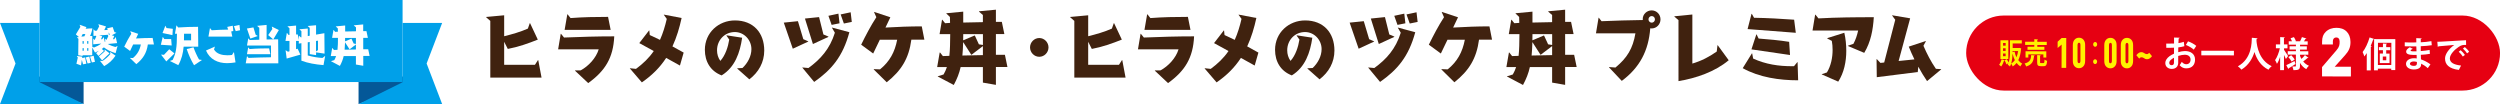 <?xml version="1.0" encoding="UTF-8"?>
<svg id="_レイヤー_2" data-name="レイヤー 2" xmlns="http://www.w3.org/2000/svg" xmlns:xlink="http://www.w3.org/1999/xlink" viewBox="0 0 674.03 28.06">
  <defs>
    <style>
      .cls-1 {
        filter: url(#drop-shadow-1);
      }

      .cls-2 {
        filter: url(#drop-shadow-2);
      }

      .cls-3 {
        fill: #fff;
      }

      .cls-4 {
        fill: #045898;
      }

      .cls-5 {
        fill: #40220f;
      }

      .cls-6 {
        fill: #00a0e9;
      }

      .cls-7 {
        fill: #fff100;
      }

      .cls-8 {
        fill: #e60012;
      }
    </style>
    <filter id="drop-shadow-1" x="129.23" y=".72" width="396" height="24" filterUnits="userSpaceOnUse">
      <feOffset dx=".56" dy=".56"/>
      <feGaussianBlur result="blur" stdDeviation=".56"/>
      <feFlood flood-color="#231815" flood-opacity=".7"/>
      <feComposite in2="blur" operator="in"/>
      <feComposite in="SourceGraphic"/>
    </filter>
    <filter id="drop-shadow-2" x="18.59" y="4.8" width="82.8" height="14.88" filterUnits="userSpaceOnUse">
      <feOffset dx=".56" dy=".56"/>
      <feGaussianBlur result="blur-2" stdDeviation=".56"/>
      <feFlood flood-color="#231815" flood-opacity=".7"/>
      <feComposite in2="blur-2" operator="in"/>
      <feComposite in="SourceGraphic"/>
    </filter>
  </defs>
  <g id="_テキスト1" data-name="テキスト1">
    <g>
      <rect class="cls-8" x="530.1" y="4.19" width="143.94" height="20.23" rx="10.12" ry="10.12"/>
      <g>
        <g>
          <polygon class="cls-4" points="22.54 28.05 22.54 19 4.61 21.48 22.54 28.05"/>
          <polygon class="cls-4" points="96.67 19 96.67 28.05 114.6 21.48 96.67 19"/>
        </g>
        <polygon class="cls-6" points="108.54 6.18 119.21 6.18 115.02 17.12 119.21 28.06 96.67 28.06 108.54 22.17 108.54 6.18"/>
        <polygon class="cls-6" points="10.68 6.18 0 6.18 4.19 17.12 0 28.06 22.54 28.06 10.68 22.17 10.68 6.18"/>
        <rect class="cls-6" x="10.68" width="97.86" height="22.12"/>
      </g>
      <g class="cls-1">
        <path class="cls-5" d="M131.63,20.38V5.07l-1.11-.97v-.09l4.85-.45v5.65c2.15-.54,4.34-1.15,6.39-2.06l.51-1.45.08-.02,2.09,4.44c-2.6,1.04-5.32,1.99-8.09,2.51l-.98-1.93v6.21h8.3l.81-1.26h.08l.89,4.72h-13.83Z"/>
        <path class="cls-5" d="M154.46,18.47l.04-.04,1.51-.02c2.13-1.17,4.13-3.31,4.85-5.67h-10.94l.7-4.18h.08l.81,1c4.51-.19,9.03-.32,13.54-.32-.26,5.78-2.45,9.31-7.02,12.6l-3.58-3.36ZM151.67,7.49l.72-4.18h.09l.79,1c3.34-.26,6.75-.32,10.11-.32l.7,3.51h-12.41Z"/>
        <path class="cls-5" d="M179.05,15.05c-1.75,2.69-3.96,4.81-6.56,6.6l-3.24-3.77.06-.04,1.6.17c1.85-1.36,3.49-2.9,4.79-4.81l-3.9-2.14,2.64-3.42.06.02.13,1.23c.92.41,1.83.87,2.75,1.3.81-1.8,1.38-3.72,1.83-5.65l-.79-1.1.02-.06,4.77.91c-.57,2.62-1.34,5.22-2.47,7.66,1.02.54,2.02,1.1,3.02,1.67l-1,3.49-3.72-2.06Z"/>
        <path class="cls-5" d="M198.19,17.93l.04-.08,1.39-.08c1.37-1.28,2.41-3.16,2.41-5.09,0-2.5-2.01-4.6-4.46-4.6-2.74,0-4.81,2.16-4.81,4.93,0,1.02.29,2.02.89,2.85,1.35-1.49,2.09-3.77,2.4-5.74l-.75-1.08.02-.08,4.21.65c-.58,4.03-1.93,7.96-5.53,10.16-2.99-1.14-4.52-3.71-4.52-6.9,0-4.62,3.69-7.92,8.11-7.92,4.93,0,7.9,3.3,7.9,8.12,0,3.18-1.54,5.88-4.02,7.76l-3.28-2.91Z"/>
        <path class="cls-5" d="M213.19,12.58l-2.43-7.04,3.81-.39,1.45,4.85,1.32.58.04.06-4.19,1.93ZM215.76,17.67l.04-.04,1.6.15c3.26-2.36,5.77-5.15,7.13-9.51l-.79-1.36.02-.04,4.68,1.26c-1.77,6.56-4.79,10.11-9.49,13.4l-3.19-3.85ZM218.61,11.3l-2.15-6.86,3.81-.39,1.17,4.68,1.34.56.02.09-4.19,1.93ZM223.66,6.15l-.87-2.45,2.7-.58.3,2.6-2.13.43ZM226.96,5.78l-.87-2.45,2.7-.58.3,2.6-2.13.43Z"/>
        <path class="cls-5" d="M235.01,18.17l.04-.09,1.66.06c2.62-2.14,3.98-4.66,4.62-7.99h-4.68l-1.79,3.72-3.24-2.38c1.23-2.51,2.55-5.04,4.09-7.41l-.6-1.34.02-.09,4.36,1.45-1.32,2.77c3.26-.19,6.54-.32,9.79-.32l.7,3.59h-3.51c-.68,5.09-2.7,8.34-6.64,11.48l-3.51-3.46Z"/>
        <path class="cls-5" d="M264.44,21.72v-4.2h-6c-.38,1.73-.98,3.2-1.85,4.83l-4.34-2.29.06-.06,1.53-.48c.38-.65.66-1.3.89-1.99h-2.62l.68-3.92h.11l.75.95,1.75-.06c.19-1.67.21-3.57.23-5.85h-2.87l.66-3.88h.08l.75.93,1.34-.09-.04-1.6-.96-.91v-.09l4.55-.43v2.94l5.3-.11v-1.93l-1.04-.89v-.11l4.55-.43v3.29h1.6l.68,3.29h-2.28v5.59h2.43l.68,3.29h-3.11v4.81l-3.51-.61ZM264.44,11.87l-3.11,2.36-2.21-3.44c-.04,1.36-.11,2.55-.21,3.62l5.53-.11v-2.42ZM264.44,8.64h-5.3l-.02,1.67,3.13-1.32,1.11,2.4,1.09.17v-2.92Z"/>
        <path class="cls-5" d="M279.64,14.75c-1.36,0-2.49-1.15-2.49-2.53s1.13-2.53,2.49-2.53,2.49,1.15,2.49,2.53-1.13,2.53-2.49,2.53Z"/>
        <path class="cls-5" d="M289.09,20.38V5.07l-1.11-.97v-.09l4.85-.45v5.65c2.15-.54,4.34-1.15,6.39-2.06l.51-1.45.08-.02,2.09,4.44c-2.6,1.04-5.32,1.99-8.09,2.51l-.98-1.93v6.21h8.3l.81-1.26h.08l.89,4.72h-13.84Z"/>
        <path class="cls-5" d="M310.79,18.47l.04-.04,1.51-.02c2.13-1.17,4.13-3.31,4.85-5.67h-10.94l.7-4.18h.08l.81,1c4.51-.19,9.03-.32,13.54-.32-.26,5.78-2.45,9.31-7.02,12.6l-3.58-3.36ZM308,7.49l.72-4.18h.09l.79,1c3.34-.26,6.75-.32,10.11-.32l.7,3.51h-12.41Z"/>
        <path class="cls-5" d="M334.01,15.05c-1.75,2.69-3.96,4.81-6.56,6.6l-3.24-3.77.06-.04,1.6.17c1.85-1.36,3.49-2.9,4.79-4.81l-3.9-2.14,2.64-3.42.06.02.13,1.23c.92.41,1.83.87,2.75,1.3.81-1.8,1.38-3.72,1.83-5.65l-.79-1.1.02-.06,4.77.91c-.57,2.62-1.34,5.22-2.47,7.66,1.02.54,2.02,1.1,3.02,1.67l-1,3.49-3.72-2.06Z"/>
        <path class="cls-5" d="M351.92,17.93l.04-.08,1.39-.08c1.37-1.28,2.41-3.16,2.41-5.09,0-2.5-2.01-4.6-4.46-4.6-2.74,0-4.81,2.16-4.81,4.93,0,1.02.29,2.02.89,2.85,1.35-1.49,2.09-3.77,2.4-5.74l-.75-1.08.02-.08,4.21.65c-.58,4.03-1.93,7.96-5.53,10.16-2.99-1.14-4.52-3.71-4.52-6.9,0-4.62,3.69-7.92,8.11-7.92,4.93,0,7.9,3.3,7.9,8.12,0,3.18-1.54,5.88-4.02,7.76l-3.28-2.91Z"/>
        <path class="cls-5" d="M365.75,12.58l-2.43-7.04,3.81-.39,1.45,4.85,1.32.58.04.06-4.19,1.93ZM368.33,17.67l.04-.04,1.6.15c3.26-2.36,5.77-5.15,7.13-9.51l-.79-1.36.02-.04,4.68,1.26c-1.77,6.56-4.79,10.11-9.49,13.4l-3.19-3.85ZM371.18,11.3l-2.15-6.86,3.81-.39,1.17,4.68,1.34.56.02.09-4.19,1.93ZM376.22,6.15l-.87-2.45,2.7-.58.3,2.6-2.13.43ZM379.52,5.78l-.87-2.45,2.7-.58.3,2.6-2.13.43Z"/>
        <path class="cls-5" d="M388.06,18.17l.04-.09,1.66.06c2.62-2.14,3.98-4.66,4.62-7.99h-4.68l-1.79,3.72-3.24-2.38c1.23-2.51,2.55-5.04,4.09-7.41l-.6-1.34.02-.09,4.36,1.45-1.32,2.77c3.26-.19,6.54-.32,9.79-.32l.7,3.59h-3.51c-.68,5.09-2.7,8.34-6.64,11.48l-3.51-3.46Z"/>
        <path class="cls-5" d="M417.91,21.72v-4.2h-6c-.38,1.73-.98,3.2-1.85,4.83l-4.34-2.29.06-.06,1.53-.48c.38-.65.66-1.3.89-1.99h-2.62l.68-3.92h.11l.75.95,1.75-.06c.19-1.67.21-3.57.23-5.85h-2.87l.66-3.88h.08l.75.93,1.34-.09-.04-1.6-.96-.91v-.09l4.55-.43v2.94l5.3-.11v-1.93l-1.04-.89v-.11l4.55-.43v3.29h1.6l.68,3.29h-2.28v5.59h2.43l.68,3.29h-3.11v4.81l-3.51-.61ZM417.91,11.87l-3.11,2.36-2.21-3.44c-.04,1.36-.11,2.55-.21,3.62l5.53-.11v-2.42ZM417.91,8.64h-5.3l-.02,1.67,3.13-1.32,1.11,2.4,1.09.17v-2.92Z"/>
        <path class="cls-5" d="M433.24,17.58l.04-.06,1.7.13c3.17-2.6,4.7-5.15,5.39-9.22h-10.64l.7-4.2h.08l.72.93c3.7-.15,7.41-.28,11.13-.32,0-.09-.02-.17-.02-.28,0-1.32,1.15-2.32,2.41-2.32,1.32,0,2.38,1.08,2.38,2.42s-1.06,2.45-2.38,2.45c-.13,0-.26-.02-.38-.04-.47,6.08-2.85,10.59-7.68,14.18l-3.45-3.66ZM444.76,3.77c-.49,0-.87.41-.87.89s.38.89.87.89.87-.39.87-.89-.38-.89-.87-.89Z"/>
        <path class="cls-5" d="M462.5,11.65l.06-.02,2.96,4.05c-3.73,3.12-8.81,4.85-13.54,5.63V4.87l-1.11-.95v-.09l4.85-.48v13.23c2.41-.71,4.53-1.8,6.58-3.25l.19-1.69Z"/>
        <path class="cls-5" d="M484,16.2h.09l.15,4.89c-5.04,0-10.47-.78-14.94-3.27l2.47-3.98h.08l.26,1.39c3.36,1.54,6.9,2.08,10.56,2.06h.45l.89-1.08ZM470.61,7.28l1.06-4.11h.08l.6,1.06c3.6.06,7.22.26,10.81.52l.45,3.53-13.01-1ZM471.65,12.76l1.32-4.05.08.02.53,1.1c2.75.22,5.51.45,8.24.89l.23,3.55-10.41-1.52Z"/>
        <path class="cls-5" d="M497.65,11.82l.04-.06,1.45-.5c.62-1.13,1-2.34,1.28-3.59h-12.3l.7-4.27h.09l.81,1c4.96-.28,9.96-.32,14.92-.32-.21,3.4-.81,6.67-2.58,9.61l-4.41-1.86ZM490.6,19.51l.04-.09,1.36-.45c1.08-1.78,1.53-3.98,1.53-6.06,0-.82-.06-1.65-.21-2.45l-1.21-.63-.02-.11,4.6-1.45c.36,1.6.53,3.25.53,4.87,0,2.9-.6,5.87-2.17,8.31l-4.45-1.95Z"/>
        <path class="cls-5" d="M519,21.31c-.85-1.23-1.64-2.56-2.36-3.88l-.15,1.43-11.05,1.39-.06-4.87h.08l.96,1.02,1.02-.11,2.98-11.52-.85-1.15.04-.06,4.83.82-3.11,11.5,4.26-.43c-.55-1.13-1.06-2.27-1.53-3.44l4.6-1.52.02.06-.66,1.23c.94,2.17,2.02,4.27,3.36,6.21l1.41.09.02.06-3.81,3.16Z"/>
      </g>
      <g class="cls-2">
        <path class="cls-3" d="M30.6,13.77c-1.23-.36-2.29-.88-3.15-1.56-.18.15-.35.3-.55.43l.57.52-1.48,1.36-.64-.77.75-.63c-.32.18-.67.33-1.05.5l-.74-1.41v2.13h-2.6v.19l-1.18-.2.05-4.44-.38-.33v-.05l.53-.08-.84-.71,1.23-2.05-.21-.49.02-.05,1.82.62-.23.44c.6-.06,1.3-.08,1.83-.1-.11.73-.33,1.45-.63,2.06l.61-.02v2.94l.48.17c.7-.26,1.35-.61,1.92-1.05l-2.16.2v-1.51h.05l.27.3h.09l.42-.93-.07-.17-.69.05v-1.78h.05l.35.39.53-.04.61-1.16-.21-.54v-.04s2.05.61,2.05.61l-.46.99.94-.06-.19-.42,1.51-.35.48,1.37.5.15v.04s-1.23.67-1.23.67l.67.17-.35.89.36-.02.35-.54h.05l.36,1.6-2.5.24c.68.39,1.34.63,2.03.81l.55-.26h.04s-.52,1.91-.52,1.91ZM21.83,16.78l-.33-1.19-.21,1.48-1.25-.44.38-1.67-.26-.38v-.05s1.48.19,1.48.19l-.06.38.8-.19.35,1.7-.89.17ZM22.44,8.63h-.71l-.35.68.81-.08.26-.6ZM22.02,10.52h-.32v.71h.32v-.71ZM22.02,12.41h-.32v.71h.32v-.71ZM23.05,16.55l-.5-1.63.98-.24.35,1.72-.83.15ZM23.26,10.52h-.32v.71h.32v-.71ZM23.26,12.41h-.32v.71h.32v-.71ZM24.21,16.28l-.5-1.57.98-.24.35,1.64-.83.17ZM26.97,15.73l-.87-1.06,1.56-1.36-.02-.52h.02s1.31,1.02,1.31,1.02l-2,1.92ZM27.79,9.87h.05l.28.3h.06l.46-1-.15-.35-2.33.18.84.21-.33.82.34-.02.35-.54h.05l.28,1.26.11.02v-.89ZM26.4,15.87l.04-.04.61.07c.83-.55,1.58-1.19,2.14-1.91l-.06-.52h.04s1.42.98,1.42.98c-.81,1.22-1.78,2.11-3.06,2.82l-1.12-1.41ZM28.76,8.15l-.02.61.34.1-.32-.7Z"/>
        <path class="cls-3" d="M34.48,15.11l.04-.05.77.02c1.18-.99,1.83-2.12,2.12-3.65h-2.07l-.83,1.75-1.58-1.16c.57-1.19,1.21-2.37,1.91-3.49l-.28-.62.04-.05,2.1.7-.59,1.25c1.49-.08,2.99-.14,4.48-.14l.35,1.75h-1.64c-.32,2.32-1.31,3.87-3.11,5.31l-1.7-1.64Z"/>
        <path class="cls-3" d="M42.81,11.5l.5-2.07h.05s.38.55.38.55h1.85s.14,1.72.14,1.72l-2.92-.19ZM44.27,15.99l-1.39-1.79.04-.04.73.06,1.42-1.5,1.41,1.12-2.19,2.15ZM43.26,8.34l.75-1.94h.04s.29.6.29.6l1.7.21-.11,1.7-2.67-.57ZM48.95,12.04c-.16,1.79-.55,3.38-1.44,4.97l-2.23-1.11.02-.05.68-.24c.89-1.8,1.16-3.16,1.17-7.08h-.54l.39-2.22h.05l.43.54c1.48-.12,3.75-.18,5.36-.18l.05,5.36h-3.94ZM50.96,8.53h-1.9l-.02,1.79h1.92v-1.79ZM51.76,17.03c-.87-1.44-1.54-3.03-1.98-4.36l1.83-.48c.38,1.11.98,2.42,1.49,3.3l.74.11.02.04-2.1,1.39Z"/>
        <path class="cls-3" d="M62.47,13.52h.05l.42,2.74c-.75.12-1.49.21-2.25.21-2.51,0-4.66-.99-5.71-3.41l2.37-1.05.02.04-.23.73c.71,1.24,2.25,1.56,3.56,1.56.43,0,.86-.02,1.29-.08l.48-.74ZM55.64,9.3l.4-2.26h.04l.45.56c1.48-.11,2.95-.15,4.43-.18l-.26-.72,1.49-.33.16,1.43-.57.12.29,1.38h-6.42ZM62.99,7.84l-.48-1.35,1.49-.33.16,1.43-1.17.25Z"/>
        <path class="cls-3" d="M65.69,16.54l.34-1.93h.05l.35.44c1.62-.08,4.07-.14,6.07-.17v-3.16h-6.47l.34-1.93h.05l.35.44,2.58-.08v-3.21l-.55-.49v-.05l2.52-.24v3.92l3.11-.04.05,6.48h-8.78ZM66.94,9.84l-.93-2.71,1.76-.3.6,1.97.52.32.02.04-1.97.68ZM66.03,14.05l.32-1.81h.05l.33.43c1.98-.17,4.09-.19,5.27-.19l.33,1.57h-6.29ZM71.75,8.9l1.12-1.64-.15-.61.02-.04,1.88.93-1.5,2.53-1.37-1.17Z"/>
        <path class="cls-3" d="M86.65,16.99c-2.17-.17-4.15-.52-5.95-1.19v-4.72l-.71.12.02-.73h-.75v2.23l.43-.13.73,1.6-3.69,1.06-.29-2.23h.05s.59.39.59.39l.41-.13v-2.79h-1.08l.36-2.15h.05l.45.56.22-.02v-1.82l-.53-.45v-.05l2.31-.21v2.41l.45-.02.3,1.49.02-1.11h.05l.49.42.13-.02v-1.67l-.52-.45v-.05l2.23-.2v2.04l.53-.11v-2.12l-.52-.45v-.05l2.23-.2v2.53l2.24-.38.05,5.51-2.29-.35v.75l-1.71-.27v-3.27l-.53.08v3.55c1.43.39,2.68.61,3.97.67l.68-.52h.04s-.45,2.48-.45,2.48ZM85.17,10.41l-.53.07v2.82l.53-.33v-2.56Z"/>
        <path class="cls-3" d="M95.4,16.86v-2.31h-3.3c-.21.95-.54,1.76-1.02,2.66l-2.39-1.26.04-.04.84-.26c.21-.36.36-.72.49-1.1h-1.44l.38-2.16h.06l.41.52.96-.04c.11-.92.12-1.97.13-3.22h-1.58l.36-2.13h.05l.41.51.74-.05-.02-.88-.53-.5v-.05l2.51-.24v1.62l2.92-.06v-1.06l-.57-.49v-.06l2.51-.24v1.81h.88l.38,1.81h-1.25v3.07h1.34l.38,1.81h-1.71v2.65l-1.93-.33ZM95.4,11.44l-1.71,1.3-1.22-1.89c-.02.75-.06,1.41-.12,1.99l3.05-.06v-1.33ZM95.4,9.67h-2.92v.92s1.71-.73,1.71-.73l.61,1.32.6.1v-1.61Z"/>
      </g>
      <g>
        <path class="cls-7" d="M544.52,12.92l.43.13c0,.06-.03.1-.05.14-.11,1.26-.36,2.26-.75,3.04.3.39.65.71,1.07.93-.17.17-.4.51-.51.75-.39-.24-.72-.56-1.01-.94-.3.39-.65.7-1.05.95-.08-.23-.27-.56-.42-.75-.09.27-.2.53-.33.76-.13-.16-.44-.4-.62-.49.07-.12.14-.25.2-.39l-.53.3c-.08-.28-.29-.74-.48-1.07-.03.05-.08.07-.15.06-.17.55-.46,1.18-.78,1.58-.14-.14-.4-.36-.56-.48.29-.34.55-.92.69-1.47l.81.28.58-.3c.17.28.37.64.48.92.34-.93.38-2.08.38-3.01v-3s3.18,0,3.18,0v.85s-2.46,0-2.46,0v1.23s1.76,0,1.76,0l.13-.02ZM541.47,10.85v5.06s-2.13,0-2.13,0v-5.06s2.13,0,2.13,0ZM540.74,15.16v-.73s-.7,0-.7,0v.73s.7,0,.7,0ZM540.74,13.74v-.73s-.7,0-.7,0v.73s.7,0,.7,0ZM540.75,12.31v-.72s-.7,0-.7,0v.72s.7,0,.7,0ZM542.61,14.48c-.03.86-.12,1.84-.38,2.66.38-.21.71-.51,1-.92-.26-.51-.45-1.09-.61-1.74h0ZM543.15,13.91c.11.56.29,1.08.51,1.54.2-.48.36-1.05.45-1.68h-1.49s0,.28,0,.28l.53-.14Z"/>
        <path class="cls-7" d="M548.59,14.96c-.01.08-.07.13-.17.14-.17,1.3-.43,2.29-2.14,2.83-.08-.24-.27-.62-.43-.81,1.52-.4,1.7-1.13,1.79-2.28l.95.11ZM548.47,12.6v-.48s-2.47,0-2.47,0v-.86s2.47,0,2.47,0v-.7s.99.07.99.07c0,.08-.06.12-.18.16v.48s2.55,0,2.55,0v.86s-2.55,0-2.55,0v.48s1.91,0,1.91,0v.82s-4.55-.01-4.55-.01v-.82s1.83,0,1.83,0ZM551.7,15.52h-.78s0-.85,0-.85h-4.06s0,.84,0,.84h-.75s0-1.69,0-1.69l5.6.02v1.69ZM550.02,16.72c0,.25.04.28.27.28h.65c.22,0,.26-.13.29-.94.15.15.49.29.7.35-.09,1.13-.3,1.43-.91,1.43h-.84c-.76,0-.95-.28-.94-1.12v-1.87s.96.06.96.06c0,.08-.05.12-.17.16v1.64Z"/>
        <path class="cls-7" d="M555.83,12.02l-1.07.92v-1.69s1.08-1,1.08-1h1.25s-.02,8.04-.02,8.04h-1.25s.02-6.27.02-6.27Z"/>
        <path class="cls-7" d="M559.28,17.82c-.25-.31-.42-.71-.42-1.4v-4.29c.01-.69.18-1.09.44-1.4.34-.41.77-.56,1.23-.56s.89.16,1.23.57c.25.31.42.71.42,1.4v4.29c-.01.69-.18,1.09-.44,1.4-.34.41-.77.56-1.23.56s-.89-.16-1.23-.57ZM560.51,17.03c.22,0,.39-.18.4-.61v-4.29c.01-.43-.16-.61-.38-.61s-.39.18-.4.61v4.29c-.01.43.16.61.38.61Z"/>
        <path class="cls-7" d="M565.41,16.62c0,.36-.24.65-.54.65-.3,0-.54-.29-.54-.65,0-.35.24-.64.54-.64.32,0,.54.31.54.64ZM565.42,11.97c0,.35-.24.64-.54.64-.3,0-.54-.29-.54-.64,0-.36.24-.65.54-.65.32,0,.54.31.54.65Z"/>
        <path class="cls-7" d="M567.76,17.85c-.25-.31-.42-.71-.42-1.4v-4.29c.01-.69.18-1.09.44-1.4.34-.41.77-.56,1.23-.56s.89.16,1.23.57c.25.31.42.71.42,1.4v4.29c-.01.69-.18,1.09-.44,1.4-.34.41-.77.56-1.23.56s-.89-.16-1.23-.57ZM568.99,17.06c.22,0,.39-.18.4-.61v-4.29c.01-.43-.16-.61-.38-.61s-.39.18-.4.61v4.29c-.01.43.16.61.38.61Z"/>
        <path class="cls-7" d="M572.21,17.86c-.25-.31-.42-.71-.42-1.4v-4.29c.01-.69.18-1.09.44-1.4.34-.41.77-.56,1.23-.56.46,0,.89.16,1.23.57.25.31.42.71.42,1.4v4.29c-.01.69-.18,1.09-.44,1.4-.34.41-.77.56-1.23.56-.46,0-.89-.16-1.23-.57ZM573.44,17.07c.22,0,.39-.18.4-.61v-4.29c.01-.43-.16-.61-.38-.61-.22,0-.39.18-.4.61v4.29c-.01.43.16.61.38.61Z"/>
        <path class="cls-7" d="M578.03,15.67c-.2-.14-.39-.23-.64-.23-.28,0-.45.13-.64.36l-.77-.92c.47-.56.85-.82,1.33-.82.36,0,.6.11.86.3.2.14.39.23.64.23.28,0,.45-.13.64-.36l.76.92c-.47.56-.84.82-1.33.82-.36,0-.6-.11-.86-.3Z"/>
        <path class="cls-3" d="M588.92,12.46c-.47.14-1.01.24-1.63.32,0,.44-.01.9-.01,1.29.64-.19,1.31-.31,1.8-.31,1.55,0,2.74.79,2.73,2.31,0,1.37-.78,2.37-2.4,2.36-.65,0-1.25-.25-1.76-.85.2-.25.43-.61.59-.91.35.43.75.64,1.19.65.76,0,1.17-.53,1.17-1.26,0-.76-.54-1.3-1.55-1.3-.51,0-1.16.12-1.78.32v1.87c0,.87-.57,1.63-1.73,1.63-.82,0-1.76-.47-1.75-1.62,0-.64.44-1.3,1.15-1.82.34-.24.76-.48,1.2-.67v-1.62c-.62.04-1.32.04-2.08.04l-.02-1.13c.78,0,1.48,0,2.11-.03v-1.61s1.5.04,1.5.04c0,.11-.09.2-.25.22-.03.37-.05.8-.07,1.24.53-.07,1.02-.19,1.45-.35l.15,1.17ZM586.13,15.56c-.55.33-1.27.75-1.27,1.39,0,.39.23.63.64.63.39,0,.63-.22.63-.67,0-.24,0-.79,0-1.35ZM591.46,13.38c-.51-.47-1.37-.97-2.12-1.26l.58-.98c.82.29,1.69.77,2.22,1.23l-.67,1.01Z"/>
        <path class="cls-3" d="M593.51,13.67l8.78.02v1.24s-8.79-.02-8.79-.02v-1.24Z"/>
        <path class="cls-3" d="M608.67,10.32c0,.09-.1.16-.26.18,0,.13-.03.3-.04.49.13,1.53.73,5.28,4.11,6.85-.36.26-.69.65-.87.96-2.16-1.06-3.24-3.02-3.78-4.78-.51,1.67-1.5,3.52-3.52,4.76-.2-.29-.57-.63-.95-.9,3.82-2.1,3.7-6.44,3.77-7.7l1.54.14Z"/>
        <path class="cls-3" d="M615.8,13.01v.42c.25.35.94,1.41,1.1,1.67-.18.25-.35.5-.59.81-.11-.28-.31-.7-.52-1.11v4.1s-1.04,0-1.04,0v-3.59c-.24.75-.53,1.42-.86,1.9-.1-.31-.34-.75-.5-1,.54-.74,1.04-2.06,1.29-3.19h-1.07s0-1.05,0-1.05h1.15s0-1.97,0-1.97l1.27.08c0,.08-.08.14-.25.17v1.73s.95,0,.95,0v1.05s-.96,0-.96,0ZM616.41,17.56c.56-.24,1.41-.69,2.23-1.1l.25.8c-.66.44-1.35.88-1.83,1.15,0,.08-.03.16-.1.21l-.55-1.06ZM620.11,15.05c.1.29.23.57.39.83.34-.31.71-.71.94-1.02l.95.73c-.05.06-.15.07-.27.06-.27.26-.78.65-1.15.92.41.5.93.9,1.54,1.15-.24.22-.56.63-.72.92-.7-.38-1.25-.97-1.69-1.69v.83c0,.94-.34,1.14-1.76,1.14-.04-.29-.16-.74-.3-1.01.32.02.7.02.81.02.11,0,.15-.05.15-.16v-3.04s-2.2,0-2.2,0v-.93s2.21,0,2.21,0v-.44s-1.71,0-1.71,0v-.88s1.71,0,1.71,0v-.43s-1.94,0-1.94,0v-.93s.88,0,.88,0c-.1-.26-.24-.57-.38-.81l.9-.3c.22.33.44.78.53,1.06l-.15.06h1.39s-.1-.03-.1-.03c.17-.31.39-.77.49-1.1l1.22.38c-.04.07-.12.1-.26.1-.1.19-.26.43-.41.66h1s0,.93,0,.93h-2.06s0,.43,0,.43h1.83s0,.88,0,.88h-1.83s0,.44,0,.44h2.23s0,.93,0,.93h-2.23s0,.31,0,.31ZM617.86,16.61c-.17-.33-.56-.85-.9-1.22l.78-.51c.35.35.75.83.94,1.16l-.81.56Z"/>
        <path class="cls-3" d="M626.04,18.1l3.9-4.55c.81-.94.85-1.52.85-2.34,0-.74-.37-1.11-.89-1.11-.39,0-.67.19-.8.45-.08.15-.13.38-.13.61v.83s-2.91,0-2.91,0v-.72c0-1.26.33-2.04.97-2.67.78-.78,1.81-1.1,2.89-1.1,1.09,0,2.02.27,2.76,1.01.63.63,1.04,1.54,1.04,2.83,0,1.5-.48,2.46-1.51,3.6l-2.75,3.06h4.37s0,2.62,0,2.62l-7.78-.02v-2.48Z"/>
        <path class="cls-3" d="M638.11,14.32c-.21.33-.43.64-.65.91-.08-.28-.33-.92-.47-1.2.72-.89,1.44-2.43,1.88-3.94l1.24.41c-.04.08-.12.12-.26.11-.2.59-.43,1.18-.68,1.75l.28.09c-.02.08-.1.14-.25.17l-.02,6.37h-1.08s.01-4.67.01-4.67ZM640.1,10.54l5.71.02-.02,8.33h-1.08s0-.37,0-.37h-3.61s0,.44,0,.44h-1.03s.02-8.42.02-8.42ZM641.11,17.53h3.61s.02-5.99.02-5.99h-3.61s-.02,5.99-.02,5.99ZM644.46,13.54h-1.11s0,.91,0,.91h.9s0,2.56,0,2.56h-2.63s0-2.57,0-2.57h.85s0-.91,0-.91h-1.1s0-.83,0-.83h1.1s0-.97,0-.97l1.1.07c0,.08-.08.13-.22.15v.76s1.11,0,1.11,0v.83ZM643.37,16.24v-1s-.94,0-.94,0v1s.94,0,.94,0Z"/>
        <path class="cls-3" d="M648.38,11.41c.58.04,1.48.04,2.19.04.3,0,.61,0,.9-.02,0-.41-.02-.87-.02-1.15l1.47.07c0,.1-.09.17-.25.2v.85c.97-.05,1.95-.13,2.86-.31l.11,1.1c-.89.15-1.83.22-2.98.27,0,.44,0,.88.01,1.31.85-.06,1.79-.18,2.38-.31l.09,1.05c-.62.13-1.57.22-2.46.27,0,.46.04.89.05,1.23.86.29,1.73.74,2.55,1.34l-.72,1.03c-.58-.53-1.2-.93-1.79-1.22v.27c-.02.77-.66,1.3-1.98,1.3-1.26,0-2.1-.62-2.1-1.52,0-.95,1.02-1.52,2.16-1.51.24,0,.48.01.73.06,0-.28-.02-.6-.03-.94-.25,0-.52,0-.74,0-1.29-.02-2.09-.21-2.08-.91,0-.4.29-.75.99-1.17l.8.42c-.34.15-.58.32-.58.46,0,.15.12.23,1.07.23.16,0,.33,0,.51,0l-.05-1.34c-.29,0-.62,0-.93,0-.65,0-1.61-.02-2.19-.03v-1.06ZM651.62,16.7c-.28-.08-.59-.13-.84-.13-.58,0-1.03.24-1.03.61,0,.38.46.58,1.08.58.56,0,.8-.23.8-.69v-.37Z"/>
        <path class="cls-3" d="M657.12,11.26c.29,0,.73,0,.99-.03,1.09-.07,5.17-.32,6.76-.39l.02,1.27c-.84-.03-1.3.04-2.05.57-1.04.69-2.33,1.99-2.33,3.06,0,1.08.95,1.7,3.02,1.93l-.59,1.18c-2.68-.33-3.74-1.46-3.73-3.1,0-1.15,1.07-2.64,2.49-3.63-1.17.1-3.35.26-4.22.36-.02.08-.14.14-.23.16l-.12-1.39ZM663.42,13.53c.4.33.89.88,1.15,1.28l-.56.44c-.21-.37-.77-1-1.11-1.3l.52-.42ZM664.55,12.69c.42.34.9.85,1.15,1.27l-.55.43c-.22-.35-.74-.98-1.12-1.29l.52-.41Z"/>
      </g>
    </g>
  </g>
</svg>